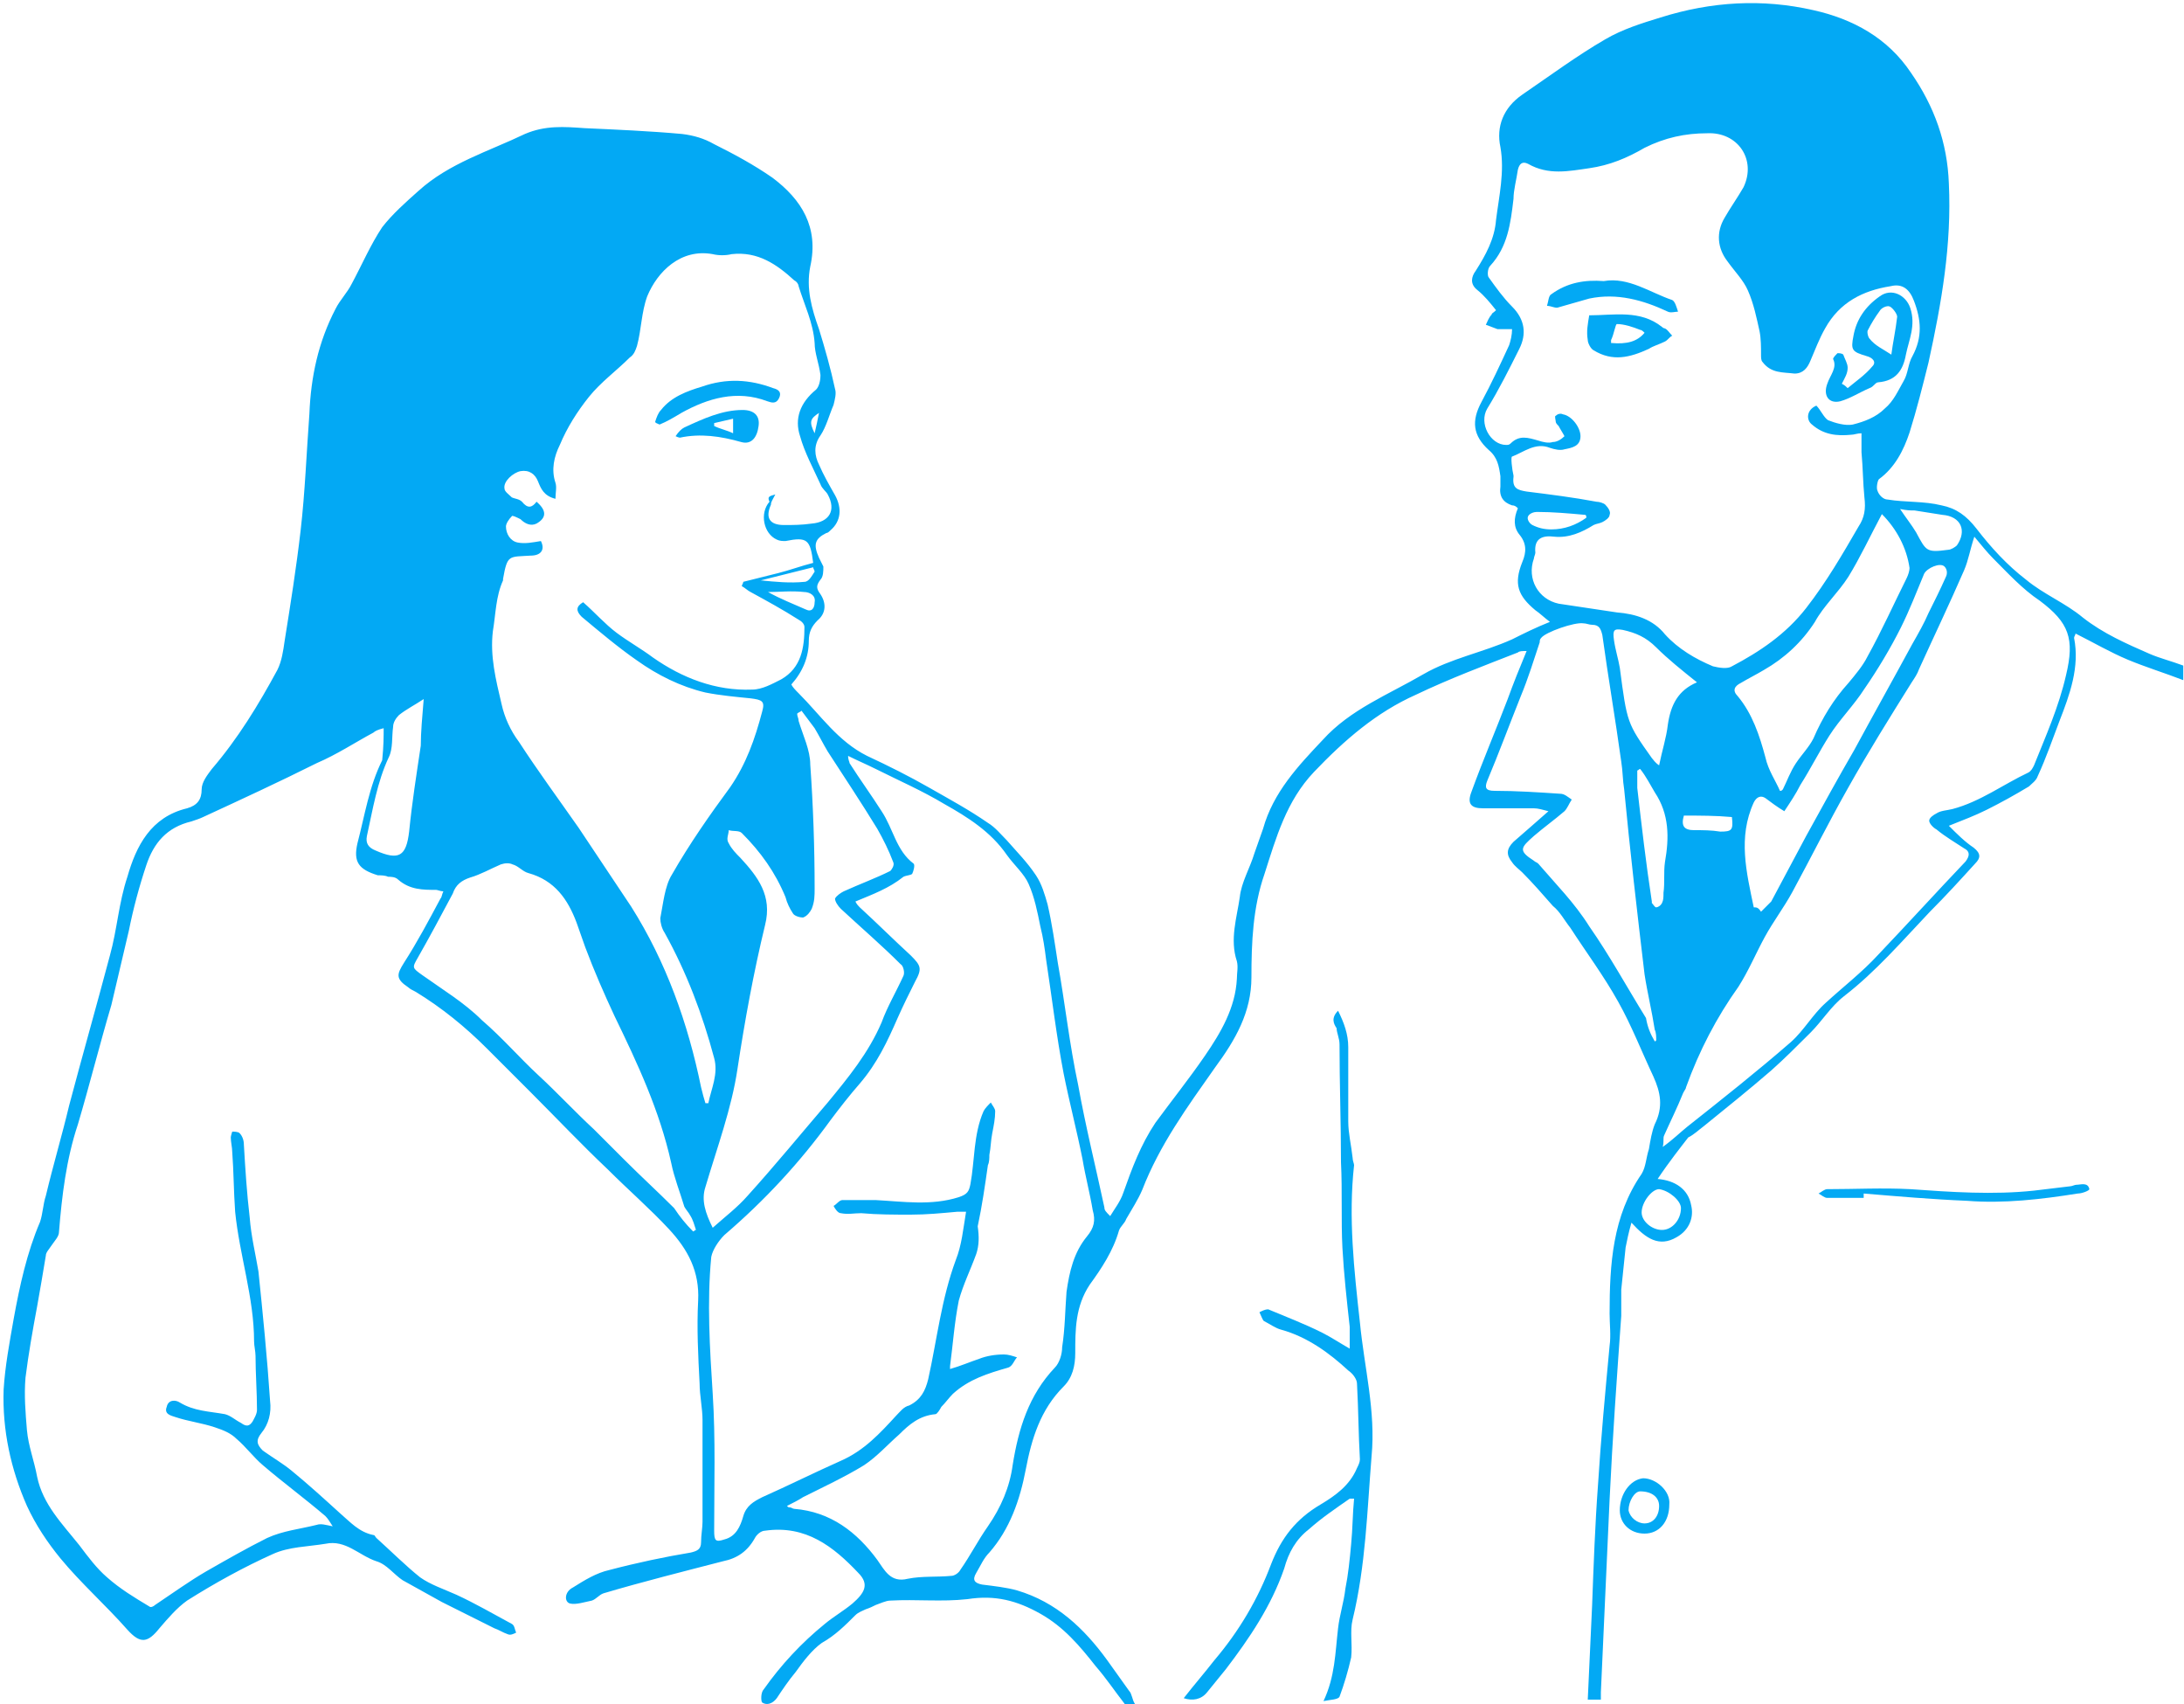 <?xml version="1.0" encoding="utf-8"?>
<!-- Generator: Adobe Illustrator 19.1.0, SVG Export Plug-In . SVG Version: 6.00 Build 0)  -->
<svg version="1.1" id="Layer_1" xmlns="http://www.w3.org/2000/svg" xmlns:xlink="http://www.w3.org/1999/xlink" x="0px" y="0px"
	 viewBox="-499.3 283.7 300 234" style="enable-background:new -499.3 283.7 300 234;" xml:space="preserve">
<style type="text/css">
	.st0{fill:#03A9F4;}
</style>
<g id="pharm-talking">
	<path class="st0" d="M-271.6,445.6c2.4,0.2,4.2,1.4,4.6,3.6c0.4,1.6-0.2,3.4-2,4.4c-2.4,1.4-4.2,0.2-6.2-2
		c-0.4,1.4-0.6,2.4-0.8,3.4c-0.2,2-0.4,3.8-0.6,5.8c0,1.2,0,2.4,0,3.6c-0.6,8.4-1.2,16.8-1.6,25.2c-0.4,8.8-0.8,17.6-1.2,26.5
		c0,0.4,0,0.6,0,1c-0.6,0-1,0-1.8,0c0.2-4.4,0.4-8.8,0.6-13c0.2-5.4,0.4-11,0.8-16.4c0.4-6.4,1-12.8,1.6-19.2c0.2-1.4,0-3,0-4.4
		c0-6.8,0.4-13.4,4.4-19.2c0.6-1,0.6-2.2,1-3.4c0.2-1.2,0.4-2.4,0.8-3.4c1.2-2.4,0.8-4.4-0.2-6.6c-1.6-3.4-3-7-4.8-10.2
		c-2-3.6-4.4-6.8-6.6-10.2c-0.8-1-1.4-2.2-2.4-3c-1.4-1.6-2.8-3.2-4.2-4.6c-0.4-0.4-1-0.8-1.4-1.4c-0.8-1-0.8-1.8,0.2-2.8
		c1.6-1.4,3-2.6,4.8-4.2c-0.8-0.2-1.4-0.4-2-0.4c-2.4,0-4.6,0-7,0c-1.6,0-2.2-0.6-1.6-2.2c1.6-4.4,3.4-8.6,5-12.8
		c0.8-2.2,1.6-4.2,2.6-6.6c-0.6,0-1,0-1.2,0.2c-4.6,1.8-9.4,3.6-14,5.8c-5.4,2.4-9.8,6.2-14,10.6c-3.8,4-5.2,9-6.8,14
		c-1.6,4.6-1.8,9.4-1.8,14.2c0,4.8-2.2,8.6-5,12.4c-3.8,5.4-7.6,10.6-10,16.8c-0.6,1.4-1.4,2.6-2.2,4c-0.2,0.6-0.8,1-1,1.6
		c-0.8,2.8-2.4,5.2-4,7.4c-2,3-2,6.2-2,9.4c0,1.8-0.4,3.4-1.6,4.6c-3.2,3.2-4.4,7.2-5.2,11.4c-0.8,4.2-2.2,8.2-5,11.4
		c-0.8,0.8-1.2,1.8-1.8,2.8c-0.6,1-0.2,1.4,0.8,1.6c1.6,0.2,3.4,0.4,4.8,0.8c5.4,1.6,9.2,5.2,12.4,9.6c1,1.4,2,2.8,3,4.2
		c0.4,0.4,0.4,1.2,0.8,1.8c-0.8,0-1.4,0-1.4,0c-1.4-1.8-2.6-3.6-4-5.2c-2.2-2.8-4.4-5.4-7.6-7.2c-3.2-1.8-6.2-2.6-10-2
		c-3.6,0.4-7,0-10.6,0.2c-0.6,0-1.4,0.4-2,0.6c-0.4,0.2-0.8,0.4-1.4,0.6c-0.4,0.2-1,0.4-1.4,0.8c-1.4,1.4-2.8,2.8-4.6,3.8
		c-1.4,1-2.6,2.6-3.6,4c-1,1.2-1.8,2.4-2.6,3.6c-0.6,0.8-1.4,1-2,0.6c-0.2-0.2-0.2-1.4,0.2-1.8c2.4-3.4,5.2-6.4,8.4-9
		c1.2-1,2.6-1.8,3.8-2.8c1.6-1.4,2.4-2.6,0.8-4.2c-3.4-3.6-7.2-6.6-12.8-5.8c-0.6,0-1.2,0.6-1.4,1c-1,1.8-2.4,2.8-4.4,3.2
		c-5.4,1.4-11,2.8-16.4,4.4c-0.6,0.2-1,0.8-1.6,1c-1,0.2-2.2,0.6-3,0.4s-0.8-1.6,0.4-2.2c1.6-1,3.2-2,5-2.4c3.8-1,7.6-1.8,11.2-2.4
		c0.8-0.2,1.4-0.4,1.4-1.4c0-1,0.2-2,0.2-2.8c0-4.6,0-9.4,0-14c0-1.6-0.4-3.4-0.4-5c-0.2-3.8-0.4-7.6-0.2-11.4c0.2-4-1.4-7-4-9.8
		c-2.6-2.8-5.6-5.4-8.4-8.2c-3.6-3.4-7-7-10.6-10.6c-2-2-4-4-6-6c-3-3-6.2-5.6-9.8-7.8c-0.4-0.2-0.8-0.4-1-0.6
		c-1.8-1.2-1.6-1.8-0.6-3.4c1.8-2.8,3.4-5.8,5-8.8c0.2-0.2,0.2-0.6,0.4-1c-0.4,0-0.8-0.2-1-0.2c-1.8,0-3.6,0-5.2-1.4
		c-0.4-0.4-1-0.4-1.4-0.4c-0.4-0.2-1-0.2-1.4-0.2c-2.6-0.8-3.4-1.8-2.8-4.4c1-3.8,1.6-7.8,3.4-11.4c0.2-2,0.2-3.2,0.2-4.4
		c-0.8,0.2-1.2,0.4-1.4,0.6c-2.6,1.4-5,3-7.8,4.2c-5.2,2.6-10.4,5-15.6,7.4c-0.4,0.2-1,0.4-1.6,0.6c-3.4,0.8-5.2,3-6.2,6
		c-1,3-1.8,6-2.4,9c-0.8,3.4-1.6,6.8-2.4,10.2c-1.6,5.4-3,11-4.6,16.4c-1.6,4.8-2.2,9.8-2.6,14.8c0,0.6-0.6,1.2-1,1.8
		c-0.4,0.6-0.8,1-0.8,1.4c-0.4,2.4-0.8,4.8-1.2,7c-0.6,3.2-1.2,6.6-1.6,9.8c-0.2,2.4,0,4.8,0.2,7.2c0.2,2.2,1,4.2,1.4,6.4
		c0.8,3.8,3.4,6.4,5.8,9.4c1.2,1.6,2.4,3.2,3.8,4.4c1.8,1.6,3.8,2.8,5.8,4c0.2,0.2,0.6,0,0.8-0.2c2.4-1.6,4.6-3.2,7-4.6
		c2.8-1.6,5.6-3.2,8.4-4.6c2.2-1,4.4-1.2,6.8-1.8c0.6-0.2,1.2,0,2.2,0.2c-0.4-0.6-0.6-1-1-1.4c-2.8-2.4-5.8-4.6-8.6-7
		c-1.2-1-2.4-2.6-3.6-3.6c-0.8-0.8-1.8-1.2-3-1.6c-1.8-0.6-3.6-0.8-5.4-1.4c-0.6-0.2-1.6-0.4-1.2-1.4c0.2-1,1.2-1,1.8-0.6
		c2,1.2,4,1.2,6.2,1.6c0.8,0.2,1.4,0.8,2.2,1.2c0.8,0.6,1.2,0.4,1.6-0.2c0.2-0.4,0.6-1,0.6-1.6c0-2.4-0.2-5-0.2-7.4
		c0-0.6-0.2-1.4-0.2-2c0-6-2-11.8-2.6-17.8c-0.2-2.8-0.2-5.6-0.4-8.2c0-0.6-0.2-1.4-0.2-2c0-0.2,0.2-0.8,0.2-0.8c0.2,0,0.8,0,1,0.2
		c0.4,0.4,0.6,1,0.6,1.6c0.2,3.4,0.4,6.6,0.8,10c0.2,2.6,0.8,5,1.2,7.4c0.6,5.8,1.2,11.8,1.6,17.8c0.2,1.6-0.2,3.2-1.2,4.4
		c-0.8,1-0.6,1.6,0.2,2.4c1.4,1,2.8,1.8,4,2.8c2.2,1.8,4.4,3.8,6.6,5.8c1.4,1.2,2.6,2.6,4.6,3c0.2,0,0.2,0.2,0.4,0.4
		c2,1.8,4,3.8,6,5.4c1.4,1,3.2,1.6,5,2.4c2.6,1.2,5,2.6,7.6,4c0.4,0.2,0.4,0.8,0.6,1.2c-0.4,0.2-0.8,0.4-1.2,0.2
		c-0.6-0.2-1.2-0.6-1.8-0.8c-2.4-1.2-4.8-2.4-7.2-3.6c-1.8-1-3.6-2-5.4-3c-1.2-0.8-2.2-2.2-3.6-2.6c-2.4-0.8-4.2-3-7-2.4
		c-2.4,0.4-5,0.4-7.2,1.4c-4,1.8-8,4-11.8,6.4c-1.4,1-2.6,2.4-3.8,3.8c-1.6,2-2.6,2.2-4.4,0.2c-3-3.4-6.4-6.4-9.2-9.8
		c-1.8-2.2-3.4-4.6-4.6-7.2c-2.2-5-3.4-10.4-3.2-16c0.2-3.2,0.8-6.4,1.4-9.8c0.8-4.4,1.8-9,3.6-13.2c0.4-1.2,0.4-2.4,0.8-3.6
		c1-4.2,2.2-8.2,3.2-12.4c1.8-6.8,3.8-13.8,5.6-20.6c1-3.6,1.2-7.2,2.4-10.8c1.2-4.2,3.2-8.2,8.2-9.4c1.4-0.4,2-1.2,2-2.6
		c0-1,0.8-2,1.4-2.8c3.6-4.2,6.4-8.8,9-13.6c0.6-1.2,0.8-2.6,1-4c0.8-5,1.6-10,2.2-15.2c0.6-5.2,0.8-10.6,1.2-16
		c0.2-5,1.2-9.8,3.6-14.4c0.6-1.2,1.6-2.2,2.2-3.4c1.4-2.6,2.6-5.4,4.2-7.8c1.4-1.8,3.2-3.4,5-5c4.2-3.8,9.6-5.4,14.6-7.8
		c2.8-1.2,5.4-1,8.2-0.8c4.4,0.2,9,0.4,13.4,0.8c1.6,0.2,3,0.6,4.4,1.4c2.8,1.4,5.4,2.8,8,4.6c4,3,6.4,6.8,5.2,12.2
		c-0.6,3,0.2,5.8,1.2,8.6c0.8,2.6,1.6,5.4,2.2,8.2c0.2,0.6,0,1.4-0.2,2.2c-0.6,1.4-1,3-1.8,4.2c-1,1.4-0.8,2.8-0.2,4
		c0.6,1.4,1.4,2.8,2.2,4.2c1,1.8,0.8,3.6-0.6,4.8c-0.2,0.2-0.4,0.4-0.6,0.4c-1.6,0.8-1.8,1.6-1,3.4c0.2,0.4,0.4,0.8,0.6,1.2
		c0,0.6,0,1.4-0.4,1.8c-0.6,0.8-0.6,1.2,0,2c0.8,1.2,0.8,2.6-0.4,3.6c-0.8,0.8-1.2,1.6-1.2,2.8c0,2.2-0.8,4.2-2.4,6
		c0.2,0.4,0.6,0.8,1,1.2c3,3,5.4,6.6,9.4,8.6c3,1.4,5.8,2.8,8.6,4.4c2.8,1.6,5.4,3,8,4.8c1,0.6,1.8,1.6,2.6,2.4c1.4,1.6,2.8,3,4,4.8
		c0.8,1.2,1.2,2.6,1.6,4c0.6,2.6,1,5.4,1.4,8c1,5.6,1.6,11.2,2.8,16.8c1,5.6,2.4,11.2,3.6,16.8c0,0.4,0.2,0.6,0.8,1.2
		c0.6-1,1.4-2,1.8-3.2c1.2-3.4,2.4-6.6,4.4-9.6c2.2-3,4.6-6,6.8-9.2c2.2-3.2,4.2-6.6,4.4-10.6c0-0.8,0.2-1.6,0-2.4c-1-3,0-6,0.4-8.8
		c0.2-2,1.4-4,2-6c0.4-1.2,0.8-2.2,1.2-3.4c1.4-5,4.8-8.6,8.2-12.2c3.8-4.2,9-6.2,13.8-9c3.8-2.2,8.2-3,12.2-4.8
		c1.6-0.8,3.2-1.6,5.2-2.4c-0.8-0.6-1.4-1.2-2-1.6c-2.4-2-3-3.6-1.8-6.6c0.6-1.4,0.6-2.6-0.4-3.8c-0.8-1-0.8-2.2-0.2-3.6
		c-0.2-0.2-0.4-0.4-0.8-0.4c-1.2-0.4-1.8-1.2-1.6-2.6c0-0.4,0-1,0-1.4c-0.2-1.4-0.4-2.6-1.6-3.6c-2.2-2-2.4-4-1-6.6
		c1.4-2.6,2.6-5.2,3.8-7.8c0.2-0.6,0.4-1.4,0.4-2.2c-0.8,0-1.4,0-2,0c-0.6-0.2-1-0.4-1.6-0.6c0.2-0.4,0.4-1,0.8-1.4
		c0-0.2,0.2-0.2,0.6-0.6c-0.8-1-1.6-2-2.6-2.8s-0.8-1.8-0.2-2.6c1.4-2.2,2.6-4.4,2.8-7c0.4-3.2,1.2-6.6,0.6-10
		c-0.6-2.8,0.4-5.4,3-7.2c3.8-2.6,7.6-5.4,11.4-7.6c2.4-1.4,5-2.2,7.6-3c7-2.2,14-2.6,21-1c5.4,1.2,10.2,3.8,13.4,8.6
		c3.2,4.6,5,9.6,5.2,15.2c0.4,8.4-1,16.4-2.8,24.6c-0.8,3.2-1.6,6.4-2.6,9.6c-0.8,2.4-2,4.8-4.2,6.4c-0.2,0.2-0.4,1.2-0.2,1.6
		c0.2,0.6,0.8,1.2,1.4,1.2c2.4,0.4,5,0.2,7.4,0.8c2,0.4,3.4,1.4,4.8,3.2c2,2.6,4.2,5,6.8,7c2.4,2,5.4,3.2,7.8,5.2
		c2.8,2.2,6,3.6,9.2,5c1.4,0.6,3,1,4.6,1.6c0,0.4,0,1,0,2c-2.6-1-5.2-1.8-7.6-2.8s-4.8-2.4-7.2-3.6c0,0.2-0.2,0.4-0.2,0.6
		c0.8,4-0.6,7.8-2,11.4c-1,2.6-1.8,5-3,7.6c-0.2,0.6-0.8,1-1.2,1.4c-2,1.2-3.8,2.2-5.8,3.2c-1.6,0.8-3.2,1.4-5.2,2.2
		c1.2,1.2,2.2,2.2,3.4,3c1,0.8,1,1.4,0.2,2.2c-2,2.2-4,4.4-6.2,6.6c-3.8,4-7.4,8.2-11.8,11.6c-1.8,1.4-3,3.4-4.6,5
		c-1.8,1.8-3.6,3.6-5.4,5.2c-3,2.6-6,5-9.2,7.6c-0.8,0.6-1.4,1.2-2.2,1.6C-268.4,441.2-270,443.2-271.6,445.6z M-381.8,407.5
		c0.2,0.4,0.4,0.6,0.6,0.8c2.4,2.2,4.6,4.4,7,6.6c1.4,1.4,1.6,1.8,0.6,3.6c-0.8,1.6-1.6,3.2-2.4,5c-1.4,3.2-2.8,6.2-5.2,9
		c-1.4,1.6-2.8,3.4-4,5c-4.2,5.8-9,11-14.6,15.8c-0.8,0.8-1.6,2-1.8,3c-0.6,6.2-0.2,12.6,0.2,18.8c0.4,6.2,0.2,12.6,0.2,18.8
		c0,1.4,0.2,1.6,1.4,1.2c1.6-0.4,2.2-1.8,2.6-3.2c0.4-1.4,1.4-2,2.6-2.6c3.6-1.6,7.2-3.4,10.8-5c3.2-1.4,5.4-3.8,7.6-6.2
		c0.6-0.6,1-1.2,1.8-1.4c1.6-0.8,2.2-2,2.6-3.6c1.2-5.4,1.8-11,3.8-16.4c0.8-2,1-4.2,1.4-6.6c-0.6,0-1,0-1.2,0
		c-2.2,0.2-4.2,0.4-6.4,0.4s-4.6,0-6.8-0.2c-1,0-1.8,0.2-2.8,0c-0.4,0-0.8-0.6-1-1c0.4-0.2,0.8-0.8,1.2-0.8c1.6,0,3,0,4.6,0
		c3.8,0.2,7.6,0.8,11.4-0.4c1.2-0.4,1.4-0.8,1.6-1.8c0.6-3.2,0.4-6.8,1.8-10c0.2-0.4,0.6-0.8,1-1.2c0.2,0.4,0.6,0.8,0.6,1.2
		c0,1-0.2,2-0.4,3s-0.2,2-0.4,3c0,0.4,0,1-0.2,1.4c-0.4,2.8-0.8,5.6-1.4,8.4c0.2,1.4,0.2,2.6-0.2,3.8c-0.8,2.2-1.8,4.2-2.4,6.4
		c-0.6,3-0.8,6-1.2,9c0,0.2,0,0.4,0,0.4c1.4-0.4,2.8-1,4-1.4c1-0.4,2.2-0.6,3.4-0.6c0.6,0,1.2,0.2,1.8,0.4c-0.4,0.4-0.6,1.2-1.2,1.4
		c-2.8,0.8-5.4,1.6-7.6,3.6c-0.6,0.6-1,1.2-1.6,1.8c-0.2,0.4-0.6,1-0.8,1c-2.2,0.2-3.6,1.4-5,2.8c-1.6,1.4-3,3-4.8,4.2
		c-2.6,1.6-5.6,3-8.4,4.4c-0.6,0.4-1.4,0.8-2.2,1.2c0.2,0.2,0.2,0.2,0.4,0.2c0.2,0,0.4,0.2,0.6,0.2c5,0.4,8.6,3.2,11.4,7
		c1,1.4,1.8,3.2,4.2,2.6c2-0.4,4-0.2,6-0.4c0.4,0,1-0.4,1.2-0.8c1.4-2,2.4-4,3.8-6c1.8-2.6,3-5.4,3.4-8.4c0.8-5,2.2-9.6,5.8-13.4
		c0.6-0.6,1-1.8,1-2.8c0.4-2.6,0.4-5,0.6-7.6c0.4-2.8,1-5.4,2.8-7.6c1-1.2,1.2-2.2,0.8-3.6c-0.4-2.4-1-4.6-1.4-7
		c-0.8-4-1.8-7.8-2.6-11.8c-1-5.2-1.6-10.4-2.4-15.6c-0.2-1.6-0.4-3-0.8-4.6c-0.4-2-0.8-4-1.6-5.8c-0.6-1.4-2-2.6-3-4
		c-2.2-3.2-5.4-5.2-8.6-7c-3-1.8-6.2-3.2-9.4-4.8c-1.2-0.6-2.6-1.2-3.8-1.8c0,0.6,0.2,0.8,0.2,1c1.4,2.2,3,4.4,4.4,6.6
		c1.6,2.4,2,5.4,4.4,7.2c0.2,0.2,0,1-0.2,1.4c-0.2,0.2-0.8,0.2-1.2,0.4C-377.2,405.7-379.4,406.5-381.8,407.5z M-392.8,351.6
		c-0.4,0.8-0.6,1-0.6,1.4c-0.8,1.8-0.2,2.8,1.8,2.8c1.2,0,2.4,0,3.8-0.2c2.4-0.2,3.4-1.8,2.2-4c-0.2-0.4-0.8-0.8-1-1.4
		c-1-2.2-2.2-4.4-2.8-6.6c-0.8-2.4,0-4.6,2.2-6.4c0.4-0.4,0.6-1.2,0.6-2c-0.2-1.6-0.8-3-0.8-4.4c-0.2-2.8-1.4-5.2-2.2-7.8
		c0-0.2-0.2-0.6-0.6-0.8c-2.4-2.2-5-4-8.6-3.6c-0.8,0.2-1.8,0.2-2.6,0c-4.4-0.8-7.6,2.4-9,5.8c-0.8,2.2-0.8,4.6-1.4,6.8
		c-0.2,0.6-0.4,1.2-1,1.6c-1.8,1.8-4,3.4-5.6,5.4s-3,4.2-4,6.6c-0.8,1.6-1.2,3.4-0.6,5.2c0.2,0.6,0,1.4,0,2.2
		c-1.6-0.4-2-1.4-2.4-2.4c-0.4-1-1.2-1.6-2.4-1.4c-1,0.2-2.4,1.4-2.2,2.4c0,0.4,0.6,0.8,1,1.2c0.4,0.2,1,0.2,1.4,0.6
		c0.8,1,1.4,0.8,2,0c1.4,1.2,1.4,2.2,0,3c-0.8,0.4-1.6,0-2.2-0.6c-0.4-0.2-1.2-0.6-1.2-0.4c-0.4,0.4-0.8,1-0.8,1.4
		c0,1,0.6,2,1.6,2.2c1,0.2,2,0,3.2-0.2c0.6,1.2,0,2-1.4,2c-3,0.2-3.2-0.2-3.8,3.2v0.2c-1,2.2-1,4.6-1.4,7c-0.4,3.4,0.4,6.6,1.2,10
		c0.4,1.8,1.2,3.6,2.4,5.2c2.6,4,5.4,7.8,8.2,11.8c2.4,3.6,4.8,7.2,7.2,10.8c4.8,7.6,7.8,16,9.6,24.8c0.2,0.8,0.4,1.6,0.6,2.2
		c0.2,0,0.2,0,0.4,0c0.4-2,1.4-4,0.8-6.2c-1.6-6-3.8-11.8-6.8-17.2c-0.4-0.6-0.6-1.4-0.6-2c0.4-2,0.6-4.4,1.6-6
		c2.4-4.2,5.2-8.2,8-12c2.2-3.2,3.4-6.6,4.4-10.4c0.4-1.4,0-1.6-1.6-1.8c-2-0.2-4.2-0.4-6.2-0.8c-3.4-0.8-6.6-2.4-9.4-4.4
		c-2.6-1.8-5.2-4-7.6-6c-0.8-0.8-0.8-1.4,0.2-2c1.6,1.4,3,3,4.6,4.2c1.6,1.2,3.4,2.2,5,3.4c4,2.8,8.6,4.6,13.6,4.4
		c1.4,0,2.8-0.8,4-1.4c2.8-1.6,3.2-4.4,3.2-7.2c0-0.4-0.4-0.8-0.8-1c-2.2-1.4-4.4-2.6-6.6-3.8c-0.4-0.2-0.8-0.6-1.2-0.8
		c0-0.2,0.2-0.4,0.2-0.6c1.6-0.4,3.2-0.8,4.8-1.2c1.6-0.4,3.2-1,4.8-1.4c-0.4-3.2-0.8-3.6-3.8-3c-0.4,0-0.8,0-1.2-0.2
		c-1.8-0.8-2.4-3.6-1-5.2C-394,351.8-393.4,351.8-392.8,351.6z M-249.8,339.4c0.6,0.6,1,1.6,1.6,2c1,0.4,2.4,0.8,3.4,0.6
		c1.6-0.4,3.2-1,4.4-2.2c1.2-1,1.8-2.4,2.6-3.8c0.6-1,0.6-2.4,1.2-3.4c1.4-2.6,1.2-5,0.2-7.6c-0.6-1.6-1.6-2.4-3.2-2
		c-3.8,0.6-7,2.2-9,5.8c-0.8,1.4-1.4,3-2,4.4c-0.4,1-1,1.8-2.2,1.8c-1.6-0.2-3.2,0-4.4-1.6c-0.2-0.2-0.2-0.6-0.2-1
		c0-1,0-2.2-0.2-3.2c-0.4-1.8-0.8-3.8-1.6-5.6c-0.6-1.4-1.8-2.6-2.8-4c-1.4-1.8-1.6-4-0.4-6c0.8-1.4,1.8-2.8,2.6-4.2
		c1.8-3.8-0.8-7.6-5-7.4c-3,0-5.8,0.6-8.6,2c-2.4,1.4-4.8,2.4-7.6,2.8c-2.8,0.4-5.6,1-8.4-0.6c-0.8-0.4-1.2,0-1.4,0.8
		c-0.2,1.4-0.6,2.8-0.6,4c-0.4,3.4-0.8,6.6-3.2,9.2c-0.4,0.4-0.4,1.4-0.2,1.6c1,1.4,2,2.8,3.2,4c1.8,1.8,2,3.8,1,5.8
		c-1.4,2.8-2.8,5.6-4.4,8.2c-1.2,2,0.4,5,2.6,5c0.2,0,0.4,0,0.6-0.2c1.2-1.2,2.4-0.8,3.8-0.4c0.6,0.2,1.4,0.4,2,0.2
		c0.6,0,1.2-0.4,1.6-0.8c-0.2-0.4-0.6-1-0.8-1.4c-0.2-0.2-0.4-0.4-0.4-0.6s-0.2-0.8,0-0.8c0.2-0.2,0.6-0.4,1-0.2
		c1.2,0.2,2.4,1.8,2.4,3c0,1.4-1.2,1.6-2.2,1.8c-0.6,0.2-1.4,0-2-0.2c-2-0.8-3.6,0.6-5.2,1.2c-0.2,0,0,1.8,0.2,2.6v0.2
		c-0.2,1.6,0.6,1.8,1.8,2c3.2,0.4,6.4,0.8,9.6,1.4c0.4,0,1,0.2,1.2,0.4c0.4,0.4,0.8,1,0.6,1.4c0,0.4-0.6,0.8-1,1s-0.8,0.2-1.2,0.4
		c-1.6,1-3.4,1.8-5.4,1.6c-1.6-0.2-2.8,0.2-2.6,2.2c0,0.2-0.2,0.6-0.2,0.8c-1,2.8,0.6,5.6,3.4,6.2c2.6,0.4,5.4,0.8,8,1.2
		c2.6,0.2,5,1,6.6,3c1.8,2,4.2,3.4,6.6,4.4c0.8,0.2,2,0.4,2.6,0c3.8-2,7.4-4.4,10.2-8c2.8-3.6,5-7.4,7.2-11.2c0.8-1.2,1-2.4,0.8-4
		c-0.2-2-0.2-4-0.4-6.2c0-0.8,0-1.6,0-2.6c-0.6,0-1,0.2-1.4,0.2c-2,0.2-3.8,0-5.4-1.4C-251.2,341.4-251.2,340-249.8,339.4z
		 M-228.1,357.4c-0.6,1.8-0.8,3.2-1.4,4.6c-2,4.6-4.2,9.2-6.2,13.6c-0.2,0.6-0.6,1.2-1,1.8c-3,4.8-6,9.6-8.8,14.6
		c-2.6,4.6-5,9.4-7.6,14.2c-1.2,2.2-2.6,4-3.8,6.2c-1.2,2.2-2.2,4.6-3.6,6.8c-3,4.2-5.4,8.8-7.2,13.8c0,0.2-0.2,0.4-0.4,0.8
		c-0.8,2-1.8,4-2.6,5.8c-0.2,0.4,0,0.8-0.2,1.6c1.4-1,2.4-2,3.4-2.8c4.8-3.8,9.6-7.6,14.2-11.6c1.8-1.6,3-3.8,4.8-5.4
		c2.4-2.2,5-4.2,7.2-6.6c4-4.2,8-8.6,12-12.8c0.6-0.8,0.6-1.4-0.2-1.8c-1.2-0.8-2.6-1.6-3.8-2.6c-0.4-0.2-1-0.8-1-1.2
		c0-0.4,0.6-0.8,1-1c0.6-0.4,1.4-0.4,2.2-0.6c3.8-1,7-3.4,10.4-5c0.4-0.2,0.6-0.6,0.8-1c1.6-4,3.4-8,4.4-12.4
		c1.2-5,0.4-7.2-3.6-10.2c-2.4-1.6-4.4-3.8-6.4-5.8C-226.3,359.6-227.1,358.6-228.1,357.4z M-389.2,381.3c-0.2,0.2-0.4,0.2-0.6,0.4
		c0,0.4,0.2,0.6,0.2,1c0.6,2,1.6,4,1.6,6c0.4,5.6,0.6,11.4,0.6,17c0,1,0,1.8-0.4,2.8c-0.2,0.4-0.6,1-1.2,1.2c-0.4,0-1.2-0.2-1.4-0.6
		c-0.4-0.6-0.8-1.4-1-2.2c-1.4-3.4-3.4-6.2-6-8.8c-0.4-0.4-1.2-0.2-1.8-0.4c0,0.6-0.4,1.2,0,1.8c0.4,0.8,1,1.4,1.6,2
		c2.4,2.6,4.4,5.2,3.4,9.2c-1.6,6.6-2.8,13.2-3.8,19.8c-0.8,5.4-2.8,10.8-4.4,16.2c-0.6,1.8,0,3.6,1,5.6c1.8-1.6,3.4-2.8,4.8-4.4
		c3.8-4.2,7.4-8.6,11-12.8c2.8-3.4,5.6-6.8,7.4-11c0.8-2.2,2-4.2,3-6.4c0.2-0.4,0-1.4-0.4-1.6c-2.6-2.6-5.4-5-8.2-7.6
		c-0.4-0.4-0.8-1-0.8-1.4c0.2-0.4,0.8-0.8,1.2-1c2.2-1,4.4-1.8,6.4-2.8c0.2-0.2,0.6-0.8,0.4-1.2c-0.6-1.6-1.4-3.2-2.2-4.6
		c-2.2-3.6-4.6-7.2-6.8-10.6c-0.6-1-1.2-2.2-1.8-3.2C-388,382.9-388.6,382.1-389.2,381.3z M-404.1,452.8c0.2,0,0.2-0.2,0.4-0.2
		c-0.2-0.6-0.4-1.4-0.8-2c-0.2-0.4-0.6-0.8-0.8-1.2c-0.6-2-1.4-4-1.8-6c-1.6-7.2-4.6-13.6-7.8-20.2c-1.4-3-2.8-6.2-4-9.4
		c-0.4-1.2-0.8-2.2-1.2-3.4c-1.2-3.2-3-5.8-6.6-6.8c-0.8-0.2-1.4-1-2.2-1.2c-0.4-0.2-1-0.2-1.6,0c-1.4,0.6-2.8,1.4-4.2,1.8
		c-1.2,0.4-2,1-2.4,2.2c-1.6,3-3.2,6-4.8,8.8c-0.8,1.4-0.8,1.4,0.6,2.4c2.8,2,5.8,3.8,8.2,6.2c2.8,2.4,5.2,5.2,7.8,7.6
		c2.6,2.4,5,5,7.6,7.4c1.4,1.4,2.8,2.8,4.2,4.2c2.2,2.2,4.6,4.4,6.8,6.6C-405.9,450.8-405.1,451.8-404.1,452.8z M-272,426.7
		c0,0,0.2,0,0.2-0.2c0-0.4,0-1-0.2-1.4c-0.4-2.6-1-5-1.4-7.6c-1-8.4-2-17-2.8-25.4c-0.2-1.2-0.2-2.6-0.4-3.8
		c-0.8-5.8-1.8-11.6-2.6-17.4c-0.2-0.8-0.4-1.4-1.4-1.4c-0.4,0-0.8-0.2-1.2-0.2c-1.2-0.2-5.2,1.2-5.8,2c-0.2,0.2-0.2,0.4-0.2,0.6
		c-0.8,2.4-1.6,5-2.6,7.4c-1.6,4-3,7.8-4.6,11.6c-0.4,1-0.2,1.4,1,1.4c3,0,6,0.2,9,0.4c0.6,0,1,0.4,1.6,0.8c-0.4,0.6-0.6,1.2-1,1.6
		c-1.4,1.2-2.8,2.2-4.2,3.4c-1.8,1.6-2.2,2,0,3.4c0.2,0.2,0.4,0.2,0.6,0.4c2.4,2.8,5,5.4,7,8.6c2.8,4,5.2,8.4,7.8,12.6
		C-273,424.7-272.6,425.7-272,426.7z M-254.8,392.3c0.2,0,0.2,0,0.4-0.2c0.6-1.2,1-2.4,1.8-3.6c0.8-1.2,1.8-2.2,2.4-3.4
		c1.2-2.8,2.8-5.4,4.8-7.6c1-1.2,2-2.4,2.6-3.6c2-3.6,3.6-7.2,5.4-10.8c0.2-0.4,0.4-1,0.4-1.4c-0.4-2.8-1.8-5.4-3.8-7.4
		c-1.6,3-3,6-4.6,8.6c-1.4,2.2-3.4,4-4.6,6.2c-1.8,2.8-4.2,5-7,6.6c-1,0.6-2.2,1.2-3.2,1.8c-0.8,0.4-1.2,1-0.4,1.8
		c2,2.4,3,5.4,3.8,8.4C-256.4,389.5-255.4,390.9-254.8,392.3z M-257.4,408.9c0.6-0.6,1-1,1.4-1.4c1.6-3,3.2-6,4.8-9
		c2.2-4,4.4-8,6.6-11.8c2.6-4.8,5.4-9.8,8-14.6c0.8-1.4,1.6-2.8,2.2-4.2c0.8-1.6,1.6-3.2,2.4-5c0.2-0.4,0.2-1-0.2-1.4
		c-0.6-0.6-2.4,0.2-2.8,1c-1,2.4-2,5-3.2,7.4c-1.4,2.8-3.2,5.8-5,8.4c-1.4,2.2-3.4,4.2-4.8,6.4c-1.4,2.2-2.6,4.6-4,6.8
		c-0.6,1.2-1.4,2.4-2.2,3.6c-1-0.6-1.8-1.2-2.6-1.8c-0.6-0.4-1.2-0.2-1.6,0.6c-2.2,4.8-1,9.6,0,14.4
		C-258,408.3-257.8,408.3-257.4,408.9z M-266.2,377.4c-2-1.6-4-3.2-5.6-4.8c-1.4-1.4-2.8-2-4.6-2.4c-1.2-0.2-1.4,0-1.2,1.4
		s0.6,2.6,0.8,3.8c1,7.6,1,7.6,4.4,12.4c0.2,0.2,0.4,0.6,1,1c0.4-2,1-3.8,1.2-5.6C-269.8,380.5-268.8,378.5-266.2,377.4z
		 M-441.1,379.7c-1.2,0.8-2.4,1.4-3.4,2.2c-0.4,0.4-0.8,1-0.8,1.6c-0.2,1.4,0,3-0.6,4.2c-1.6,3.4-2.2,7.2-3,10.8
		c-0.2,1,0.2,1.6,1.2,2c3.2,1.4,4.2,0.8,4.6-2.6c0.4-4,1-7.8,1.6-11.8C-441.5,384.3-441.3,382.1-441.1,379.7z M-274,389.3
		c-0.2,0-0.2,0.2-0.4,0.2c0,0.8,0,1.6,0,2.4c0.6,5.2,1.2,10.4,2,15.6v0.2c0.2,0.2,0.4,0.6,0.6,0.6c0.2,0,0.6-0.2,0.8-0.6
		c0.2-0.4,0.2-0.8,0.2-1.4c0.2-1.4,0-2.8,0.2-4.2c0.6-3.4,0.6-6.6-1.4-9.6C-272.6,391.5-273.2,390.3-274,389.3z M-238.3,353.6
		c0.8,1.2,1.6,2.2,2.2,3.2c1.4,2.6,1.4,2.8,4.4,2.4c0.4,0,1-0.4,1.2-0.6c1.4-2,0.6-4-2-4.2c-1.2-0.2-2.6-0.4-3.8-0.6
		C-236.9,353.8-237.3,353.8-238.3,353.6z M-271,452.6c1.4,0,2.6-1.4,2.6-3c0-1-1.6-2.4-3-2.6c-1,0-2.4,1.8-2.4,3.2
		C-273.8,451.4-272.4,452.6-271,452.6z M-281.4,354.8c0-0.2,0-0.4-0.2-0.4c-2.2-0.2-4.4-0.4-6.6-0.4c-0.4,0-1,0.2-1.2,0.6
		c-0.2,0.4,0.2,1,0.6,1.2c0.8,0.4,1.6,0.6,2.6,0.6C-284.4,356.4-282.8,355.8-281.4,354.8z M-268,395.7c-0.4,1.4,0,2,1.4,2
		c1.2,0,2.4,0,3.6,0.2c1.6,0,1.8-0.2,1.6-2C-263.6,395.7-265.8,395.7-268,395.7z M-393.8,365C-393.8,365-394,365-393.8,365
		c1.8,1,3.4,1.6,5.2,2.4c0.8,0.4,1.2-0.2,1.2-1c0.2-1-0.8-1.4-1.4-1.4C-390.6,364.8-392.2,365-393.8,365z M-387.4,362.2
		c0-0.2-0.2-0.4-0.2-0.6c-2.4,0.6-4.8,1.2-7.2,1.8c2,0.2,4,0.4,6,0.2C-388.2,363.6-387.8,362.8-387.4,362.2z M-387.4,343.2
		c0.2-0.8,0.4-1.8,0.6-2.8C-388,341.2-388.2,341.6-387.4,343.2z"/>
	<path class="st0" d="M-315.5,422.5c0.8,1.6,1.4,3.2,1.4,5c0,3.4,0,6.8,0,10.2c0,1.6,0.4,3.2,0.6,5c0,0.4,0.2,0.8,0.2,1
		c-0.8,7.2,0,14.4,0.8,21.6c0.6,6.2,2.2,12.2,1.6,18.4c-0.6,7.4-0.8,15-2.6,22.4c-0.4,1.6,0,3.4-0.2,5.2c-0.4,1.8-1,3.8-1.6,5.4
		c-0.2,0.4-1.2,0.4-2.2,0.6c1.6-3.4,1.6-6.6,2-10c0.2-1.8,0.8-3.6,1-5.4c0.4-2,0.6-4,0.8-6.2c0.2-2,0.2-4.2,0.4-6.2
		c-0.2,0-0.4,0-0.6,0c-2,1.4-3.8,2.6-5.6,4.2c-1.8,1.4-2.8,3.2-3.4,5.4c-1.8,5.2-4.8,9.6-8,13.8c-0.8,1-1.8,2.2-2.6,3.2
		c-0.8,1-2,1.2-3.2,0.8c1.4-1.8,2.8-3.4,4.2-5.2c3.4-4,6-8.4,7.8-13.2c1.4-3.6,3.4-6.2,6.8-8.2c2-1.2,4-2.6,5-5
		c0.2-0.4,0.4-0.8,0.4-1.2c-0.2-3.4-0.2-6.8-0.4-10.4c0-0.6-0.6-1.4-1.2-1.8c-2.6-2.4-5.6-4.6-9.2-5.6c-0.8-0.2-1.6-0.8-2.4-1.2
		c-0.2-0.2-0.4-0.8-0.6-1.2c0.4-0.2,0.8-0.4,1.2-0.4c2.4,1,5,2,7.4,3.2c1.2,0.6,2.4,1.4,3.8,2.2c0-1.2,0-2,0-3
		c-0.4-3.6-0.8-7.2-1-10.8c-0.2-3.8,0-7.8-0.2-11.8c0-5.4-0.2-10.8-0.2-16.2c0-0.8-0.4-1.6-0.4-2.2
		C-316.1,424.3-316.5,423.5-315.5,422.5z"/>
	<path class="st0" d="M-243.3,448.2c-1.6,0-3.4,0-5,0c-0.4,0-0.8-0.4-1.2-0.6c0.4-0.2,0.8-0.6,1.2-0.6c3.8,0,7.6-0.2,11.4,0
		c5.6,0.4,11.4,0.8,17,0.2c1.6-0.2,3.4-0.4,5-0.6c0.2,0,0.6-0.2,0.8-0.2c0.6,0,1.6-0.4,1.8,0.6c0,0.2-1,0.6-1.6,0.6
		c-5,0.8-10.2,1.4-15.2,1c-4.8-0.2-9.4-0.6-14.2-1C-243.3,448-243.3,448-243.3,448.2z"/>
	<path class="st0" d="M-273.4,494.3c-2,0-3.4-1.4-3.4-3.2c0-2.2,1.4-4.2,3.2-4.4c1.8,0,3.8,1.8,3.6,3.6
		C-270,492.7-271.4,494.3-273.4,494.3z M-273.4,492.9c1.2,0,2-1,2-2.4c0-1.2-1-2-2.6-2c-0.8,0-1.6,1.4-1.6,2.6
		C-275.4,492.1-274.4,492.9-273.4,492.9z"/>
	<path class="st0" d="M-409.3,341.6c0.2-0.6,0.4-1.2,0.8-1.6c1.4-1.8,3.6-2.6,5.6-3.2c3.4-1.2,6.6-1,9.8,0.2
		c0.8,0.2,1.2,0.6,0.8,1.4c-0.4,0.8-1,0.6-1.6,0.4c-4.2-1.6-8.2-0.4-11.8,1.6c-1,0.6-2,1.2-3,1.6
		C-409.1,341.8-409.3,341.8-409.3,341.6z"/>
	<path class="st0" d="M-406.5,343.6c0.4-0.6,0.8-1,1.2-1.2c2.6-1.2,5.2-2.4,8-2.4c1.6,0,2.4,0.8,2.2,2.2c-0.2,1.6-1,2.6-2.4,2.2
		c-2.8-0.8-5.6-1.2-8.4-0.6C-405.9,343.8-406.1,343.8-406.5,343.6z M-401.2,341.8c0,0.2,0,0.2,0,0.4c0.8,0.4,1.8,0.6,2.6,1
		c0-0.8,0-1.2,0-2C-399.4,341.4-400.4,341.6-401.2,341.8z"/>
	<path class="st0" d="M-245.5,337c1.2-1,2.4-1.8,3.4-3c0.6-0.6,0-1.2-0.8-1.4c-2-0.6-2.2-0.8-1.8-2.8c0.4-2.2,1.6-4,3.6-5.4
		c1.6-1.2,3.6-0.2,4.2,1.6c0.8,2.4-0.2,4.4-0.6,6.4c-0.4,2.2-1.4,3.6-3.8,3.8c-0.4,0-0.6,0.6-1.2,0.8c-1.4,0.6-2.6,1.4-4,1.8
		c-1.6,0.4-2.4-0.8-1.8-2.4c0.4-1.2,1.4-2.2,0.8-3.4c0-0.2,0.4-0.6,0.6-0.8c0.2,0,0.6,0,0.8,0.2c0.2,0.6,0.6,1.2,0.6,1.8
		c0,0.8-0.4,1.4-0.8,2.2C-245.9,336.6-245.7,336.8-245.5,337z M-239.5,332.4c0.2-1.6,0.6-3.4,0.8-5.2c0-0.4-0.6-1.2-1-1.4
		c-0.4-0.2-1.2,0.2-1.4,0.6c-0.6,0.8-1.2,1.8-1.6,2.6c-0.2,0.2,0,1,0.2,1.2C-241.7,331.2-240.7,331.6-239.5,332.4z"/>
	<path class="st0" d="M-281,327c3.4,0,7-0.8,10,1.6c0.2,0.2,0.4,0.2,0.4,0.2c0.4,0.2,0.6,0.6,1,1c-0.4,0.2-0.6,0.6-1,0.8
		c-0.8,0.4-1.6,0.6-2.2,1c-2.6,1.2-5,1.8-7.6,0.2c-0.4-0.2-0.8-1-0.8-1.4C-281.4,329.2-281.2,328.2-281,327z M-278,330.8
		c2.2,0.2,3.6-0.2,4.6-1.4c-0.2-0.2-0.4-0.4-0.6-0.4c-1-0.4-2.2-0.8-3.2-0.8c-0.2,0-0.4,1.4-0.8,2.2C-278,330.4-278,330.6-278,330.8
		z"/>
	<path class="st0" d="M-279,322.3c3.4-0.6,6.4,1.6,9.4,2.6c0.4,0.2,0.6,1,0.8,1.6c-0.4,0-1,0.2-1.4,0c-3.4-1.6-7-2.6-10.8-1.8
		c-1.4,0.4-2.8,0.8-4.2,1.2c-0.4,0.2-1-0.2-1.6-0.2c0.2-0.6,0.2-1.4,0.6-1.6C-284,322.5-281.6,322.1-279,322.3z"/>
</g>
</svg>
